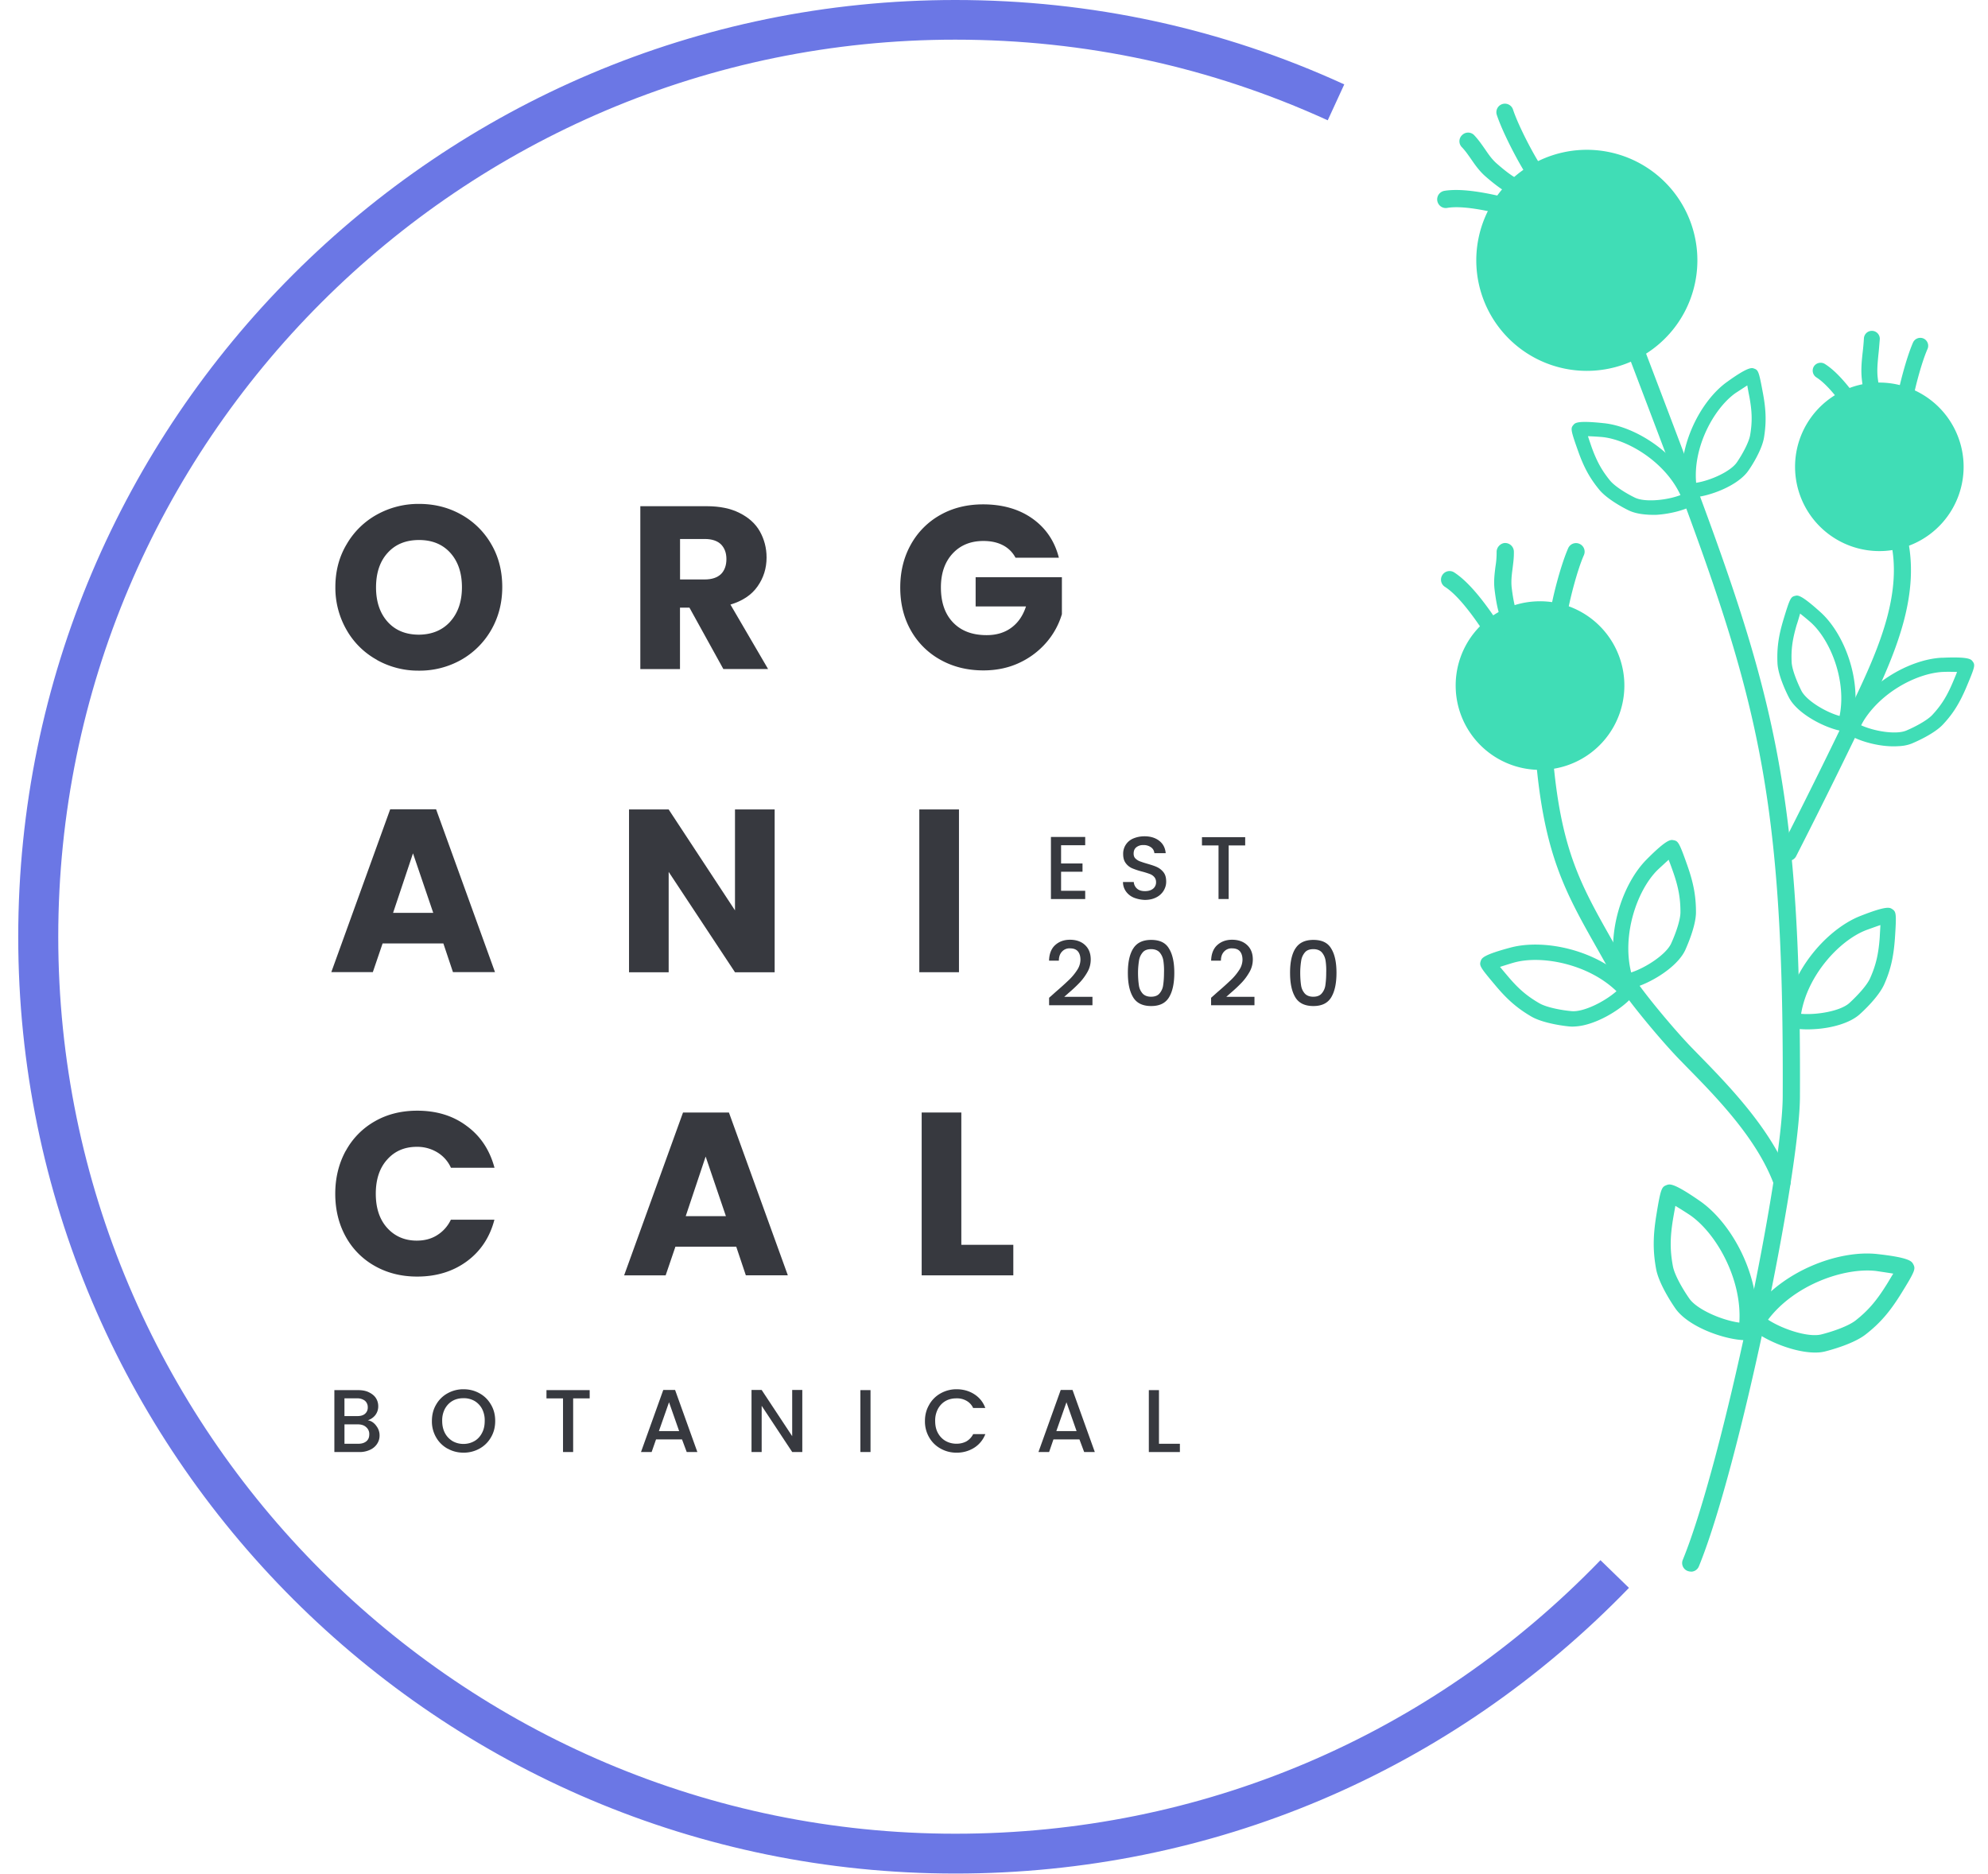 <svg width="105" height="99" viewBox="0 0 105 99" fill="none" xmlns="http://www.w3.org/2000/svg"><path d="M89.335 83.023a.45.45 0 00.393-.276c2.13-5.197 5.321-20.707 5.339-24.798.08-17.669-1.64-22.188-7.318-37.145l-.973-2.559a.453.453 0 00-.58-.267.452.452 0 00-.267.579l.972 2.557c5.633 14.841 7.336 19.325 7.256 36.823-.018 4.029-3.174 19.325-5.277 24.46-.097.23.019.498.25.587a.55.55 0 00.205.036z" fill="#40DDB6"/><path d="M94.149 62.896a.452.452 0 00.401-.606c-.964-2.622-3.3-5.002-4.85-6.589l-.329-.338c-.855-.874-2.851-3.218-3.43-4.28a78.47 78.47 0 00-.776-1.38c-1.712-3.022-2.737-4.85-3.156-9.841a.435.435 0 00-.49-.41.445.445 0 00-.41.49c.437 5.188 1.56 7.184 3.271 10.206.24.427.499.882.766 1.372.633 1.14 2.674 3.547 3.583 4.474l.33.34c1.586 1.613 3.752 3.823 4.643 6.257a.456.456 0 00.446.303z" fill="#40DDB6"/><path d="M94.496 45.47a.444.444 0 00.375-.25 347.222 347.222 0 003.932-7.97c1.372-2.887 2.656-5.954 1.907-8.993a.45.45 0 10-.874.214c.677 2.755-.544 5.652-1.845 8.389a344.65 344.65 0 01-3.922 7.94.445.445 0 00.197.607.38.38 0 00.231.062z" fill="#40DDB6"/><path d="M88.178 17.629a5.838 5.838 0 10-8.733-7.753 5.838 5.838 0 008.733 7.752z" fill="#40DDB6"/><path d="M94.817 24.914a4.454 4.454 0 004.698 4.19 4.454 4.454 0 004.19-4.698 4.454 4.454 0 00-4.698-4.19 4.448 4.448 0 00-4.19 4.698z" fill="#40DDB6"/><path d="M76.891 36.467a4.454 4.454 0 008.896-.508 4.454 4.454 0 00-4.696-4.19 4.445 4.445 0 00-4.199 4.697z" fill="#40DDB6"/><path d="M82.329 33.008a.44.44 0 00.418-.384c.124-.829.552-2.496.909-3.298a.45.45 0 00-.232-.597.45.45 0 00-.597.23c-.392.892-.847 2.63-.972 3.54a.454.454 0 00.384.516c.026-.008.062 0 .089-.008z" fill="#40DDB6"/><path d="M80.003 33.373a.48.48 0 00.366-.214.46.46 0 00-.153-.625c-.027-.026-.223-.25-.374-1.497-.036-.339 0-.65.044-.98.036-.295.08-.59.072-.928a.463.463 0 00-.465-.445c-.223 0-.446.214-.446.463a4.48 4.48 0 01-.063.793c-.045.376-.098.76-.045 1.205.152 1.265.393 1.916.802 2.166.08.045.17.063.26.063z" fill="#40DDB6"/><path d="M79.138 34.158a.384.384 0 00.214-.07.45.45 0 00.143-.625c-1.061-1.694-1.944-2.745-2.692-3.227a.45.45 0 00-.624.143.45.45 0 00.141.623c.625.4 1.436 1.39 2.408 2.941.09.143.25.223.41.214z" fill="#40DDB6"/><path d="M100.576 21.84a.426.426 0 00.392-.358c.107-.766.508-2.3.838-3.048a.422.422 0 00-.214-.553.422.422 0 00-.553.215c-.358.82-.776 2.425-.9 3.263a.414.414 0 00.355.472.202.202 0 00.08.01z" fill="#40DDB6"/><path d="M99.336 22.115a.418.418 0 00.187-.776c-.026-.026-.205-.231-.347-1.38-.045-.394-.01-.742.035-1.223.028-.232.046-.49.073-.802a.42.42 0 10-.838-.054 13 13 0 01-.071.777c-.054.508-.09.918-.036 1.4.134 1.167.357 1.764.74 1.996.09.053.178.07.258.062z" fill="#40DDB6"/><path d="M98.534 22.837a.42.42 0 00.33-.642c-.972-1.56-1.783-2.53-2.479-2.968a.426.426 0 00-.579.125.426.426 0 00.125.58c.58.365 1.33 1.283 2.22 2.71.09.133.232.204.384.195z" fill="#40DDB6"/><path d="M81.099 9.538a.505.505 0 00.222-.072.448.448 0 00.124-.623c-.472-.705-1.257-2.22-1.533-3.058a.45.45 0 00-.57-.285.45.45 0 00-.285.57c.302.918 1.132 2.514 1.64 3.28a.46.46 0 00.4.188z" fill="#40DDB6"/><path d="M80.412 10.411a.448.448 0 00.107-.016.44.44 0 00.356-.526.445.445 0 00-.526-.357c-.045.001-.339-.034-1.284-.863-.258-.223-.436-.482-.624-.758-.17-.242-.338-.491-.57-.74a.444.444 0 00-.642-.019.444.444 0 00-.018.643c.196.205.34.42.49.633.214.312.437.633.776.927.882.766 1.48 1.105 1.934 1.078z" fill="#40DDB6"/><path d="M80.341 11.57a.445.445 0 00.411-.33.454.454 0 00-.31-.562c-1.917-.543-3.28-.74-4.154-.597a.46.46 0 00-.375.527c.046.25.277.42.527.374.73-.123 1.997.073 3.762.572.043.009.088.018.141.018z" fill="#40DDB6"/><path d="M92.116 70.793c-1.052-.035-2.942-.695-3.628-1.675-.143-.205-.865-1.275-1.016-2.077-.17-.926-.17-1.702 0-2.78.24-1.498.294-1.56.552-1.658.16-.063.357-.134 1.756.837 1.667 1.15 3.236 3.957 2.987 6.658a.435.435 0 01-.179.32.447.447 0 01-.419.384c-.027-.009-.036-.009-.054-.009zm-3.753-6.39c-.16.98-.16 1.648-.009 2.468.08.456.5 1.196.874 1.73.41.58 1.72 1.142 2.638 1.266.152-2.29-1.212-4.715-2.603-5.678a23.205 23.205 0 00-.775-.49c-.045.25-.098.544-.125.704z" fill="#40DDB6"/><path d="M82.9 54.223c-.223-.018-1.364-.152-2.006-.517-.722-.42-1.257-.874-1.88-1.614-.848-1.007-.892-1.078-.803-1.337.055-.142.117-.312 1.588-.704 1.756-.462 4.564.108 6.24 1.846.08.09.115.196.115.303a.397.397 0 01-.009.534c-.58.633-1.907 1.435-2.95 1.489a1.623 1.623 0 01-.294 0zm-2.888-3.388c-.107.027-.482.143-.785.241.116.143.259.312.41.49.57.678 1.025 1.061 1.676 1.436.357.205 1.096.356 1.676.41.632.07 1.764-.5 2.388-1.052-1.471-1.426-3.904-1.908-5.366-1.525z" fill="#40DDB6"/><path d="M85.618 51.967a.365.365 0 01-.205-.25c-.66-2.326.277-5.035 1.56-6.32 1.07-1.078 1.266-1.042 1.409-1.015.25.044.303.098.748 1.363.321.919.446 1.605.446 2.443 0 .73-.472 1.783-.561 1.988-.446.971-1.997 1.854-2.915 2.05-.018.009-.045.009-.063.009a.395.395 0 01-.419-.268zm1.917-5.999c-1.07 1.07-1.88 3.414-1.382 5.402.794-.258 1.854-.962 2.113-1.533.24-.526.49-1.24.49-1.65 0-.748-.107-1.336-.4-2.165a18.314 18.314 0 00-.224-.606c-.232.214-.526.481-.597.552z" fill="#40DDB6"/><path d="M94.72 54.312a.408.408 0 01-.33-.428.385.385 0 01-.09-.312c.321-2.389 2.256-4.51 3.94-5.179 1.418-.561 1.57-.454 1.694-.374.214.142.24.213.15 1.55-.07.972-.221 1.65-.56 2.416-.285.65-1.07 1.39-1.31 1.604-.544.481-1.534.731-2.398.776-.41.026-.803.008-1.097-.054zm3.823-5.17c-1.408.553-3.084 2.39-3.414 4.413.828.07 2.076-.143 2.549-.57.427-.393.944-.946 1.104-1.33.303-.685.437-1.265.5-2.147.008-.188.026-.428.035-.642-.313.107-.678.24-.777.276z" fill="#40DDB6"/><path d="M97.714 38.846a.365.365 0 01-.152-.472.362.362 0 01.018-.304c.998-1.97 3.29-3.235 4.956-3.324h.053c1.4-.063 1.515.08 1.595.187.152.196.134.276-.34 1.4-.355.828-.694 1.372-1.22 1.934-.463.499-1.435.918-1.622.998-.214.09-.464.143-.74.152-.9.062-1.98-.232-2.55-.57zm4.893-3.352c-1.426.08-3.414 1.15-4.314 2.817.704.322 1.863.51 2.398.278.49-.206 1.106-.544 1.365-.82.472-.509.766-.972 1.087-1.73.09-.214.17-.4.223-.543-.303-.01-.66-.01-.758 0z" fill="#40DDB6"/><path d="M97.268 38.614c-.855-.15-2.326-.89-2.78-1.764-.099-.188-.571-1.132-.607-1.81-.035-.775.046-1.408.304-2.273.357-1.185.401-1.24.633-1.292.134-.036.303-.072 1.346.873 1.24 1.123 2.21 3.592 1.702 5.767a.36.36 0 01-.178.24.372.372 0 01-.338.268c-.02-.009-.055-.009-.082-.009zm-2.362-5.642c-.232.785-.312 1.328-.276 2.015.018.374.276 1.025.517 1.506.267.517 1.274 1.123 2.014 1.328.376-1.853-.471-3.983-1.505-4.928a13.565 13.565 0 00-.58-.481c-.053.188-.115.402-.169.562z" fill="#40DDB6"/><path d="M86.028 26.964c-.259-.124-1.141-.588-1.56-1.096-.49-.597-.802-1.159-1.105-2.006-.42-1.176-.41-1.239-.259-1.417.09-.107.205-.24 1.605-.09 1.666.17 3.912 1.579 4.794 3.629a.396.396 0 010 .303.373.373 0 01-.187.463c-.437.223-1.14.402-1.836.446-.534.01-1.06-.044-1.452-.232zm-1.4-3.877a16.083 16.083 0 00-.757-.045c.054.17.125.375.188.562.276.766.544 1.248.98 1.783.241.294.83.668 1.31.9.527.258 1.694.142 2.408-.134-.785-1.711-2.737-2.924-4.128-3.066z" fill="#40DDB6"/><path d="M89.006 25.966a.37.37 0 01-.152-.258c-.25-2.22.999-4.555 2.354-5.527 1.132-.819 1.319-.757 1.435-.712.231.08.258.16.48 1.355.161.882.17 1.524.046 2.29-.108.651-.643 1.49-.813 1.73-.552.82-2.094 1.39-2.959 1.435a.366.366 0 01-.392-.312zm2.638-5.188c-1.132.82-2.228 2.835-2.059 4.725.758-.116 1.828-.597 2.157-1.088.304-.446.633-1.06.696-1.435.116-.686.107-1.23-.045-2.041a18.57 18.57 0 01-.107-.58l-.642.418z" fill="#40DDB6"/><path d="M92.58 70.259a.454.454 0 01-.098-.599.47.47 0 01.071-.355c1.578-2.202 4.609-3.29 6.614-3.058 1.694.188 1.8.384 1.88.526.135.25.126.34-.667 1.614-.58.927-1.088 1.515-1.828 2.094-.642.51-1.89.84-2.13.902a1.97 1.97 0 01-.41.062c-1.15.054-2.7-.597-3.432-1.185zm6.498-3.121c-1.693-.188-4.314.739-5.696 2.575.776.508 2.14.954 2.826.775.633-.16 1.426-.445 1.792-.73.66-.518 1.096-1.026 1.622-1.864.098-.15.24-.4.374-.615-.365-.06-.802-.123-.918-.141z" fill="#40DDB6"/><path d="M50.453 98.97c13.531 0 26.171-5.357 35.584-15.091l-1.506-1.463c-9.011 9.324-21.107 14.45-34.068 14.45-26.126 0-47.386-21.26-47.386-47.386 0-26.126 21.242-47.385 47.377-47.385 6.864 0 13.487 1.435 19.673 4.26L71 4.458C64.537 1.497 57.62 0 50.453 0 23.16 0 .963 22.195.963 49.49c0 27.293 22.196 49.48 49.49 49.48z" fill="#6B77E5"/><path d="M19.915 34.861a4.135 4.135 0 01-1.605-1.576 4.46 4.46 0 01-.597-2.273c0-.837.196-1.595.597-2.263a4.174 4.174 0 011.605-1.57 4.513 4.513 0 012.22-.56c.81 0 1.55.186 2.219.56a4.15 4.15 0 011.595 1.57c.391.668.579 1.426.579 2.264-.001.839-.198 1.596-.59 2.274a4.235 4.235 0 01-1.595 1.577 4.465 4.465 0 01-2.22.563 4.455 4.455 0 01-2.21-.562zm3.868-2.03c.41-.456.615-1.062.615-1.81 0-.758-.205-1.364-.615-1.819-.41-.453-.963-.676-1.649-.676-.695 0-1.248.223-1.658.677-.41.447-.615 1.062-.615 1.828.001.758.206 1.364.616 1.82.41.454.963.676 1.658.676.686-.008 1.24-.24 1.65-.695z" fill="#37393F"/><path d="m38.206 35.343-1.792-3.245h-.499v3.245H33.82V26.74h3.512c.678.001 1.257.117 1.73.358.48.24.838.561 1.07.971.23.41.356.873.356 1.38 0 .571-.16 1.08-.481 1.534-.321.455-.803.767-1.427.954l1.988 3.405h-2.362zm-2.29-4.733h1.3c.384 0 .67-.098.865-.285.188-.188.286-.455.286-.794 0-.329-.098-.578-.285-.774-.195-.188-.48-.285-.864-.285h-1.3v2.14z" fill="#37393F"/><path d="M53.635 29.46a1.542 1.542 0 00-.668-.66c-.295-.152-.633-.223-1.026-.223-.676 0-1.22.223-1.63.668-.41.446-.615 1.043-.615 1.783 0 .794.214 1.409.642 1.854.428.446 1.016.669 1.774.669.518 0 .954-.133 1.302-.391.357-.26.615-.634.776-1.125H51.53v-1.542h4.556v1.952a4.053 4.053 0 01-.793 1.462 4.238 4.238 0 01-1.417 1.088c-.57.276-1.222.419-1.935.419-.845 0-1.603-.187-2.272-.562a4.014 4.014 0 01-1.56-1.55c-.374-.66-.561-1.418-.561-2.265 0-.847.187-1.604.561-2.273a4.014 4.014 0 011.551-1.56c.66-.374 1.417-.561 2.264-.561 1.025 0 1.898.25 2.602.748.705.5 1.177 1.187 1.4 2.07h-2.29z" fill="#37393F"/><path d="M23.418 49.837h-3.21l-.516 1.515h-2.193l3.11-8.602h2.424l3.111 8.602h-2.22l-.507-1.515zm-.535-1.614-1.07-3.146-1.052 3.146h2.123z" fill="#37393F"/><path d="M40.915 51.36H38.82l-3.503-5.303v5.304h-2.094V42.76h2.094l3.503 5.33v-5.331h2.095v8.6z" fill="#37393F"/><path d="M50.65 42.759v8.6h-2.095V42.76h2.094z" fill="#37393F"/><path d="M18.265 60.791a3.97 3.97 0 011.534-1.559c.65-.373 1.398-.56 2.236-.56 1.025 0 1.899.267 2.62.811.732.536 1.213 1.276 1.463 2.203h-2.301a1.823 1.823 0 00-.732-.82 2.04 2.04 0 00-1.07-.285c-.642 0-1.167.222-1.569.677-.402.446-.598 1.052-.598 1.8 0 .75.196 1.355.597 1.801.4.446.926.677 1.568.677.401 0 .758-.089 1.07-.285a1.93 1.93 0 00.73-.82h2.3c-.24.927-.73 1.667-1.461 2.202-.731.535-1.605.802-2.62.802-.83 0-1.579-.187-2.238-.561a3.947 3.947 0 01-1.535-1.55c-.365-.66-.552-1.418-.552-2.264 0-.838.187-1.596.552-2.265z" fill="#37393F"/><path d="M38.884 65.855h-3.21l-.516 1.515h-2.193l3.11-8.601H38.5l3.111 8.6h-2.218l-.508-1.515zm-.544-1.613-1.07-3.147-1.052 3.147h2.122z" fill="#37393F"/><path d="M50.774 65.757h2.746v1.613h-4.84v-8.602h2.094v6.989z" fill="#37393F"/><path d="M19.86 75.304a.81.81 0 01.188.526c0 .17-.045.312-.134.446a.864.864 0 01-.374.312 1.28 1.28 0 01-.57.116h-1.31v-3.271h1.247c.223 0 .42.035.58.116.16.079.285.177.365.302.08.124.125.267.125.427a.75.75 0 01-.152.472.815.815 0 01-.4.276c.169.027.311.116.436.276zm-1.666-.499h.668c.179 0 .312-.035.41-.116a.426.426 0 00.152-.348.44.44 0 00-.151-.348.643.643 0 00-.41-.125h-.67v.935zm1.159 1.328c.107-.089.151-.213.151-.365a.47.47 0 00-.17-.383c-.106-.098-.257-.143-.436-.143h-.704v1.025h.722c.187 0 .33-.044.437-.133z" fill="#37393F"/><path d="M23.64 76.525a1.56 1.56 0 01-.606-.597 1.666 1.666 0 01-.222-.865c0-.32.07-.606.222-.864a1.56 1.56 0 01.606-.598 1.7 1.7 0 01.838-.214c.312 0 .589.07.847.214.259.142.455.338.606.597.153.257.224.543.224.864 0 .32-.071.606-.223.864a1.562 1.562 0 01-.605.597 1.708 1.708 0 01-.847.214c-.303 0-.588-.072-.838-.215zm1.418-.4c.17-.099.303-.241.4-.429.1-.187.143-.392.143-.641a1.3 1.3 0 00-.141-.633 1.068 1.068 0 00-.402-.42 1.14 1.14 0 00-.58-.142c-.214 0-.41.045-.58.143-.168.098-.302.24-.4.419a1.3 1.3 0 00-.143.633c0 .24.045.454.143.641.098.188.232.321.4.428.17.098.366.152.58.152.214 0 .41-.054.58-.152z" fill="#37393F"/><path d="M31.145 73.433v.436h-.873v2.834h-.535V73.87h-.874v-.437h2.282z" fill="#37393F"/><path d="M36.021 76.036H34.65l-.233.668h-.562l1.177-3.28h.624l1.177 3.28h-.562l-.249-.668zm-.15-.437-.535-1.525-.535 1.524h1.07z" fill="#37393F"/><path d="M42.377 76.704h-.534l-1.614-2.442v2.442h-.536v-3.28h.535l1.613 2.442v-2.442h.534v3.28z" fill="#37393F"/><path d="M45.978 73.433v3.27h-.535v-3.27h.535z" fill="#37393F"/><path d="M49.08 74.199a1.56 1.56 0 01.606-.598 1.7 1.7 0 01.838-.214c.348 0 .66.089.928.258.267.17.472.41.588.731h-.642a.83.83 0 00-.357-.383 1 1 0 00-.525-.125c-.213 0-.41.044-.579.142-.17.098-.303.24-.4.419a1.3 1.3 0 00-.144.633c0 .241.045.455.143.633.098.179.232.321.401.42.17.097.366.15.58.15.196 0 .374-.044.525-.124a.93.93 0 00.358-.383h.642a1.48 1.48 0 01-.589.72c-.275.17-.578.26-.926.26-.312 0-.588-.072-.846-.215a1.56 1.56 0 01-.607-.597 1.666 1.666 0 01-.221-.865c-.001-.32.079-.615.23-.864z" fill="#37393F"/><path d="M57.014 76.036H55.64l-.23.668h-.562l1.176-3.28h.624l1.177 3.28h-.562l-.25-.668zm-.152-.437-.535-1.525-.535 1.524h1.07z" fill="#37393F"/><path d="M61.213 76.267h1.105v.437h-1.64v-3.271h.535v2.834z" fill="#37393F"/><path d="M56.043 44.65v.963h1.132v.436h-1.132v1.007h1.274v.436h-1.81v-3.28h1.81v.437h-1.274z" fill="#37393F"/><path d="M59.875 47.413a.95.95 0 01-.41-.33.842.842 0 01-.152-.49h.57a.5.5 0 00.17.347c.098.09.24.134.42.134.187 0 .33-.045.436-.134a.424.424 0 00.15-.347.395.395 0 00-.097-.268.573.573 0 00-.241-.16 4.57 4.57 0 00-.401-.125 3.913 3.913 0 01-.516-.17.825.825 0 01-.34-.267c-.097-.125-.142-.285-.142-.49a.863.863 0 01.535-.82c.17-.071.366-.116.589-.116.32 0 .579.08.784.24.205.161.312.375.339.651h-.599a.41.41 0 00-.168-.303.66.66 0 00-.41-.125.57.57 0 00-.374.116c-.098.08-.143.188-.143.34 0 .097.027.186.09.249a.696.696 0 00.23.151c.1.036.224.08.384.125.213.063.391.117.525.18a.94.94 0 01.348.276c.098.124.142.285.142.499 0 .17-.044.32-.133.472a.952.952 0 01-.393.357c-.17.089-.375.133-.607.133a1.773 1.773 0 01-.588-.124z" fill="#37393F"/><path d="M65.767 44.222v.437h-.873v2.833h-.535V44.66h-.875v-.438h2.282z" fill="#37393F"/><path d="M55.74 52.413c.302-.258.534-.472.712-.642.178-.168.32-.346.437-.525a1.01 1.01 0 00.177-.543c0-.188-.044-.34-.134-.446-.089-.107-.231-.16-.418-.16a.532.532 0 00-.428.178c-.107.116-.16.276-.16.472h-.518c.008-.356.115-.633.32-.82.205-.187.464-.285.785-.285.338 0 .606.099.802.286.196.187.294.437.294.758 0 .223-.053.446-.168.65-.116.206-.25.393-.41.562-.16.17-.357.357-.607.57l-.214.188h1.49v.445h-2.29v-.393l.33-.294z" fill="#37393F"/><path d="M59.849 50.113c.186-.303.498-.463.952-.463.455 0 .767.151.945.463.187.303.277.731.277 1.275 0 .552-.09.98-.277 1.292-.187.312-.499.464-.945.464-.445 0-.766-.152-.953-.464-.189-.312-.278-.74-.278-1.292 0-.544.09-.972.277-1.275zm1.594.624a.868.868 0 00-.196-.428c-.098-.108-.25-.17-.446-.17-.196 0-.347.053-.445.17a.863.863 0 00-.196.427c-.026.17-.053.392-.053.642 0 .266.018.48.045.667.026.188.098.321.196.437.098.107.25.17.445.17.197 0 .348-.054.446-.17a.825.825 0 00.195-.437c.027-.178.045-.4.045-.668a3.472 3.472 0 00-.036-.643z" fill="#37393F"/><path d="M64.297 52.413c.303-.258.534-.472.713-.642.178-.168.32-.346.437-.525a1.01 1.01 0 00.178-.543c0-.188-.045-.34-.134-.446-.088-.107-.23-.16-.418-.16a.532.532 0 00-.428.178c-.107.116-.16.276-.16.472h-.517c.009-.356.116-.633.32-.82.206-.187.464-.285.785-.285.339 0 .606.099.802.286.197.187.295.437.295.758-.001.223-.055.446-.17.65-.117.206-.25.393-.41.562-.161.17-.357.357-.607.57l-.214.188h1.488v.445h-2.291v-.393l.33-.294z" fill="#37393F"/><path d="M68.415 50.113c.187-.303.5-.463.954-.463.453 0 .765.151.944.463.187.303.276.731.276 1.275 0 .552-.09.98-.276 1.292-.188.312-.5.464-.945.464-.447 0-.768-.152-.955-.464-.187-.312-.276-.74-.276-1.292-.001-.544.088-.972.275-1.275zm1.596.624a.868.868 0 00-.196-.428c-.098-.108-.25-.17-.445-.17-.197 0-.349.053-.447.17a.863.863 0 00-.196.427c-.027.17-.053.392-.053.642 0 .266.017.48.044.667.027.188.098.321.196.437.098.107.25.17.446.17.196 0 .347-.054.446-.17a.826.826 0 00.196-.437 4.56 4.56 0 00.044-.668 3.472 3.472 0 00-.035-.643z" fill="#37393F"/></svg>